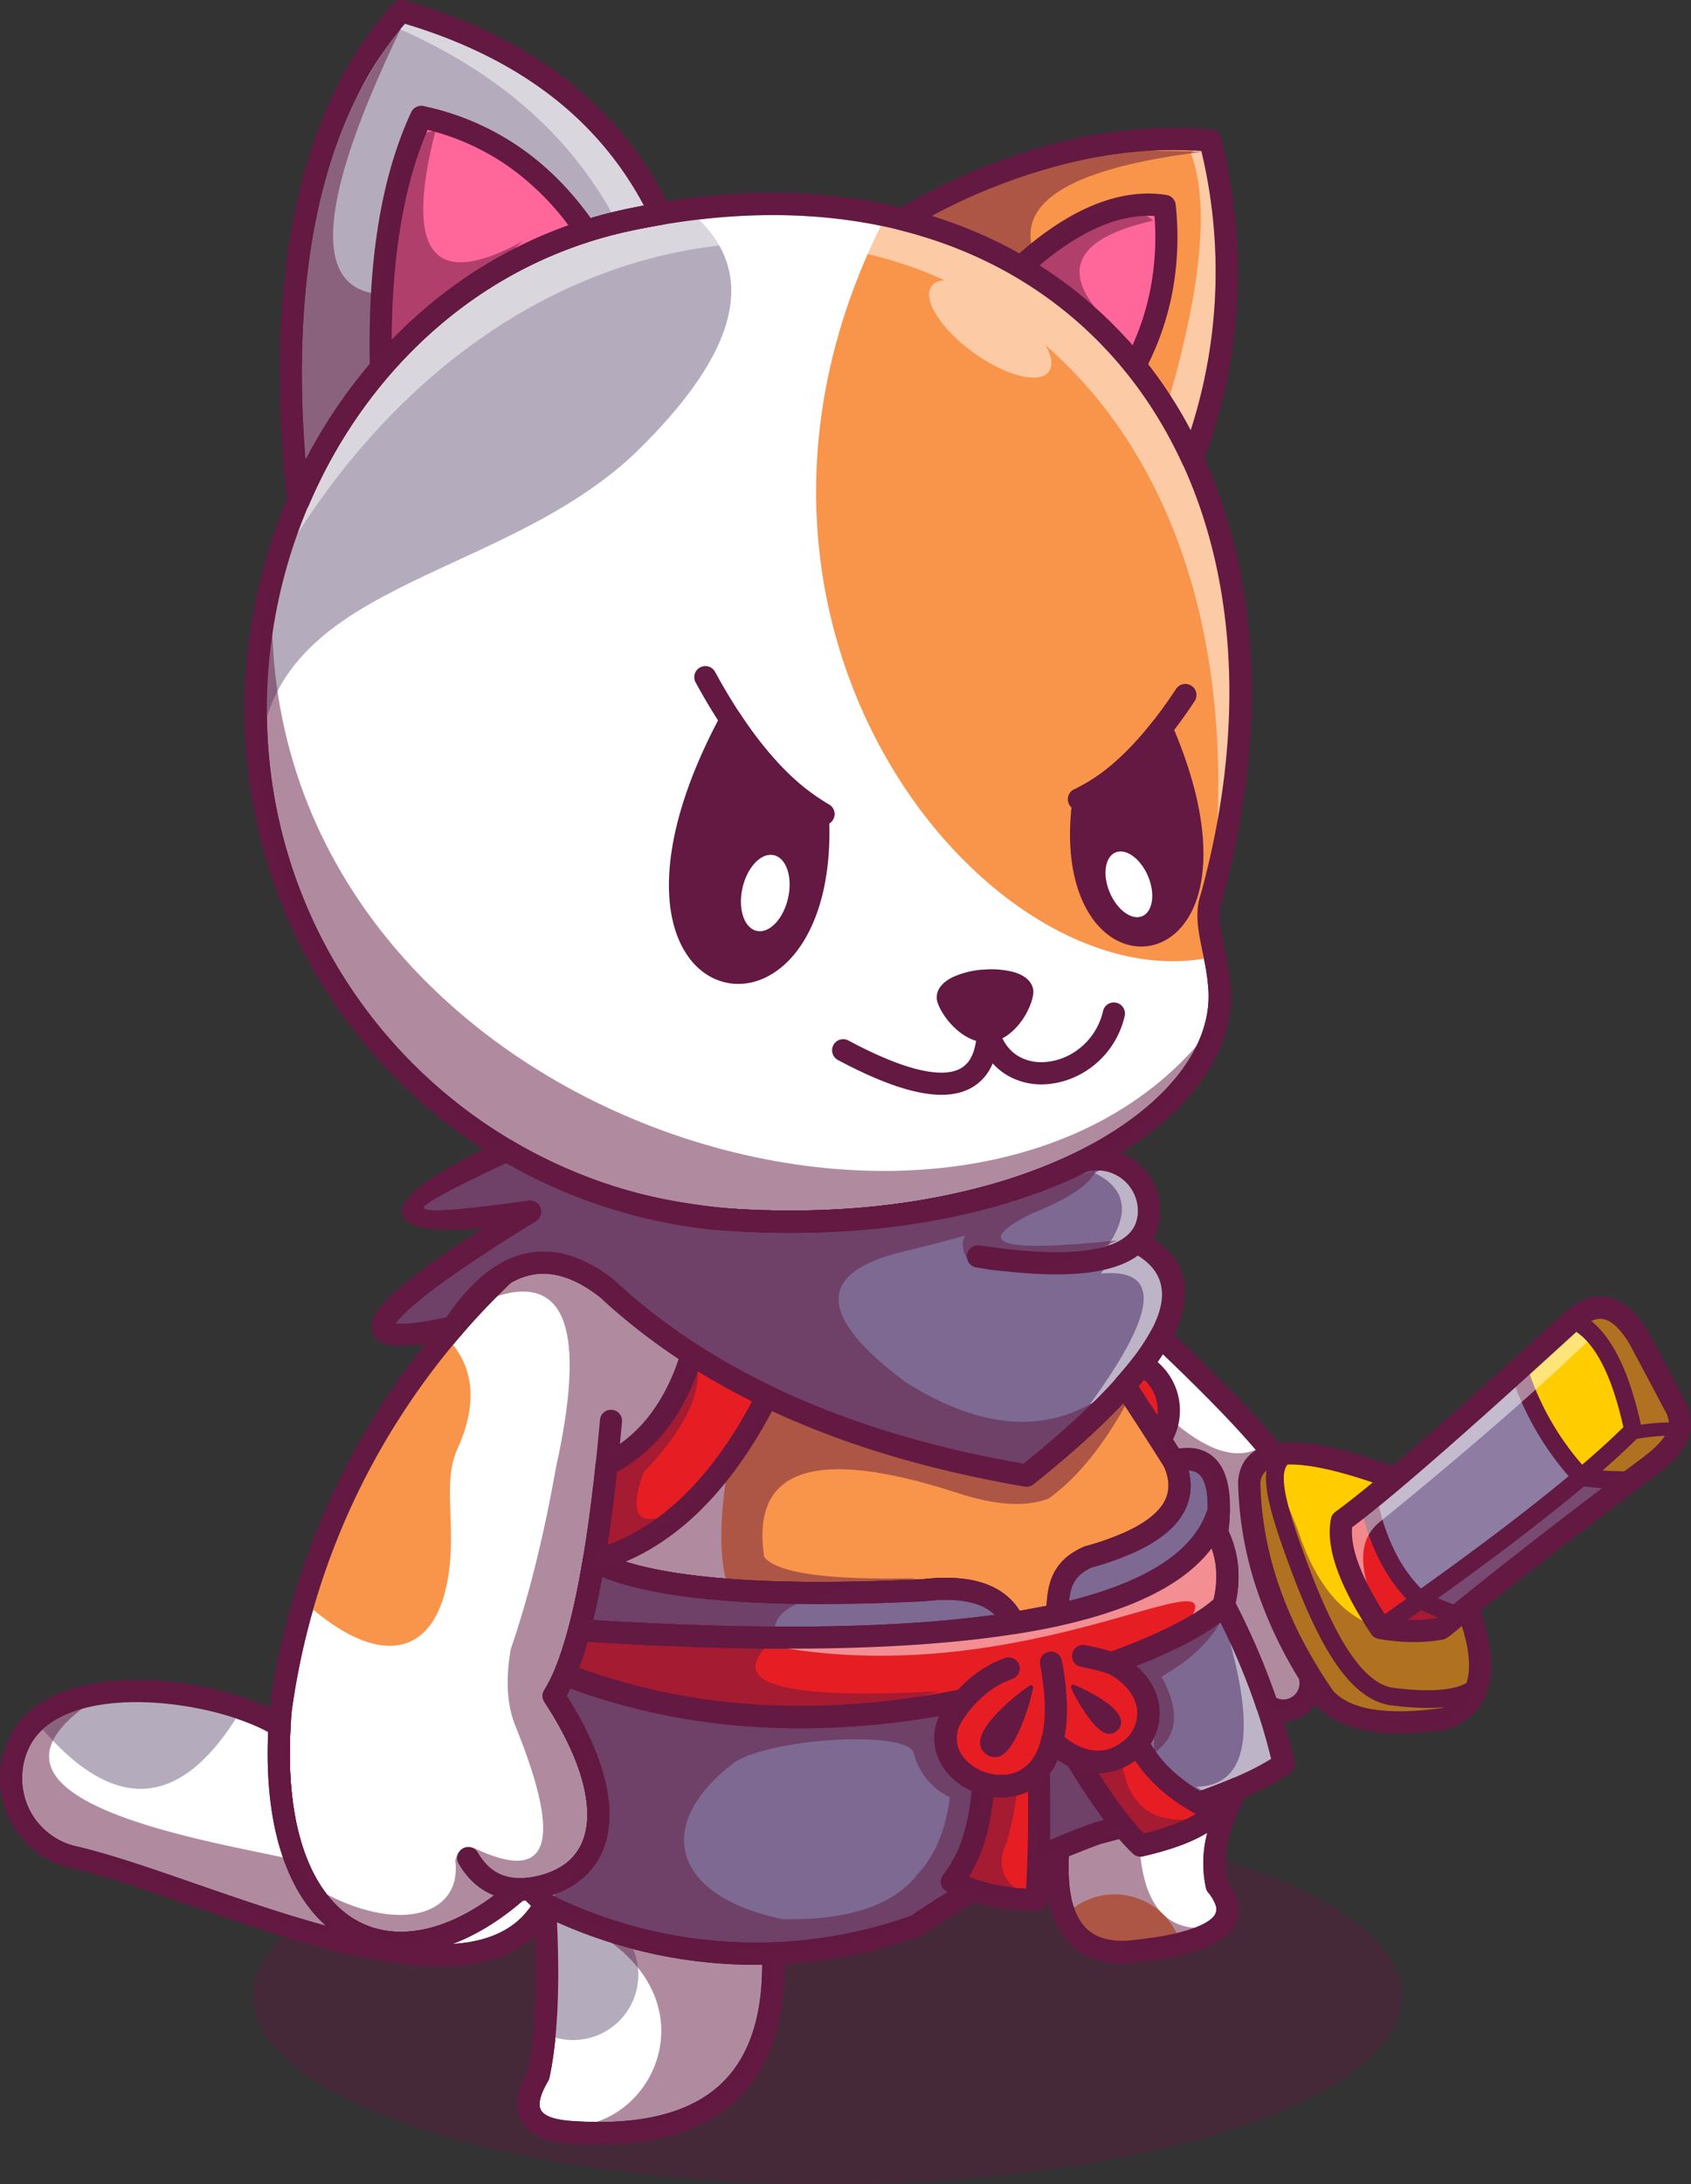 <svg xmlns="http://www.w3.org/2000/svg" viewBox="0 0 1229.5 1587.59"><rect x="0" y="0" width="1229.5" height="1587.59" fill="#333333" stroke="none"/><defs><style>.cls-1,.cls-10,.cls-13,.cls-3{fill:#631941;}.cls-1,.cls-10,.cls-11,.cls-12,.cls-13,.cls-14,.cls-2,.cls-4,.cls-5,.cls-6,.cls-7,.cls-8,.cls-9{fill-rule:evenodd;}.cls-1{opacity:0.4;}.cls-14,.cls-2,.cls-6{fill:#fff;}.cls-4{fill:#b4acbd;}.cls-5{fill:#f9944b;}.cls-13,.cls-6{opacity:0.5;}.cls-7{fill:#f69;}.cls-8{fill:#7d6991;}.cls-9{fill:#e61e24;}.cls-11{fill:#fc0;}.cls-12{fill:#8e7ca3;}.cls-14{opacity:0.48;}</style></defs><g id="Layer_2" data-name="Layer 2"><g id="Layer_1-2" data-name="Layer 1"><path class="cls-1" d="M601.56,1314.15c230.61,0,417.57,61.21,417.57,136.72s-187,136.72-417.57,136.72S184,1526.37,184,1450.87s187-136.72,417.57-136.72"/><path class="cls-2" d="M880.78,652.24C968,334.91,777.14,91,456,160.06c-174,37.41-284,211.68-268.57,389a370.72,370.72,0,0,0,331.91,336.6c221.93,18.41,373-75.21,367.33-166.47-1.75-28-12.36-48.34-5.87-67"/><path class="cls-3" d="M900.26,408.83c15.62,72.65,12.8,156.12-11.63,245.22a6.68,6.68,0,0,1-.25.84c-3.27,9.37-1,20.53,1.7,33.53,1.87,9.1,3.91,19,4.62,30.31a90.35,90.35,0,0,1-.13,12.86c-3.27,39.5-32.73,78.2-82.41,108.08-48.36,29.06-116.26,50-197.88,55.17l-.21,0a660.16,660.16,0,0,1-95.41-1.14v0h-.13A378.84,378.84,0,0,1,179.36,549.77c-8-92.13,17.13-183.48,67.22-256C295,223.59,366.75,171,454.31,152.17c79.07-17,150.52-15.29,212.15,1.64,61.47,16.89,113.11,48.9,152.81,92.59s67.35,98.93,81,162.43m-27.16,241c23.72-86.5,26.49-167.39,11.39-237.65-13-60.65-39.43-113.38-77.16-154.92s-86.72-71.88-145.1-87.92C603.05,153.07,534.17,151.5,457.66,168,374.33,185.85,306,236,259.83,302.89c-48,69.5-72.09,157.1-64.38,245.49A362.63,362.63,0,0,0,520,877.64h0a642.52,642.52,0,0,0,93.07,1.14h.19c78.93-5,144.32-25.06,190.65-52.92,45.08-27.11,71.75-61.33,74.58-95.57a73.74,73.74,0,0,0,.13-10.6c-.64-10.19-2.55-19.5-4.3-28C871.17,676.39,868.49,663.3,873.1,649.82Z"/><path class="cls-4" d="M500.06,152.41q-21.6,2.84-44.08,7.65c-174,37.41-284,211.68-268.57,389,.22,2.58.48,5.16.76,7.73,5.22-134.89,172-132.21,272.91-226.72q117.88-114,39-177.67"/><path class="cls-5" d="M880.78,652.24c68.37-248.82-34.22-452.47-236.53-495.53-154.51,298.93,77.13,576.16,239,538.58-3.28-16.47-7-30.18-2.48-43"/><path class="cls-4" d="M216.92,364.27h0C259.86,263.62,344.87,183.94,456,160.06c8.19-1.77,16.27-3.27,24.28-4.63v0Q428,47.15,291.78,8.07C226.41,80,198.67,201.94,216.92,364.27"/><path class="cls-3" d="M222.13,334.39c21.81-41.95,51.13-79.5,86.71-109.89a329.78,329.78,0,0,1,145.47-72.33c4-.85,8.11-1.69,12.39-2.5l1.47-.27a245.45,245.45,0,0,0-66.1-78.62Q357.91,36.27,294.41,17.25c-30.3,34.88-51.92,81.42-63.92,138.51-10.79,51.32-13.79,111.13-8.36,178.63m-5.2,38h0v0a8.06,8.06,0,0,1-8-7.18c-9.12-81.17-6.85-152.46,5.8-212.67,13-61.89,37-112.16,70.83-149.53A8.08,8.08,0,0,1,294,.31q69.57,20,118,57.79a261.85,261.85,0,0,1,75.31,93.32,8,8,0,0,1,1,2.77v.05h0a8,8,0,0,1-6.64,9.14c-4,.68-8,1.39-11.91,2.13s-7.79,1.52-12,2.43a313.73,313.73,0,0,0-138.35,68.8c-40.92,34.95-73.2,79.86-94.73,130.16A8.11,8.11,0,0,1,216.93,372.35Z"/><path class="cls-6" d="M479.36,153.59Q428,49.16,297.63,9.8a127.91,127.91,0,0,0-7.78,11Q398.65,68.6,447.09,158.92q18-2.31,32.27-5.33"/><path class="cls-7" d="M277,267.58C316.29,222,367,186.83,426.18,168h0Q380.49,101,306.25,85q-32,68.65-29.28,182.59Z"/><path class="cls-3" d="M349.9,213.58a331.59,331.59,0,0,0-66.43,58.8,8.05,8.05,0,0,1-6.49,3.28h0v0a8.06,8.06,0,0,1-8.05-7.86q-1.38-57.7,6.05-104.07T298.7,82.16A8.08,8.08,0,0,1,308,77.1a193.42,193.42,0,0,1,70,30q31.23,21.6,54.91,56.29h0a8.07,8.07,0,0,1-4.21,12.21,312,312,0,0,0-78.71,37.93M284.8,247.1A344.86,344.86,0,0,1,341,200.2a328.74,328.74,0,0,1,72.35-36.37,193.73,193.73,0,0,0-44.52-43.45,176.29,176.29,0,0,0-57.91-26q-13.5,31.28-20,71.87Q285,202.9,284.8,247.1Z"/><path class="cls-5" d="M656.34,159.47v0c97.45,24.34,170.46,86.9,210.56,174H867a383.62,383.62,0,0,0,12.91-231.32C806,95.05,726,118.4,656.34,159.47"/><path class="cls-3" d="M677.23,157c41.62,12.88,78.51,32.89,110,58.89a318.12,318.12,0,0,1,78.48,97,375.51,375.51,0,0,0,7.79-203.12c-33.21-2.48-67.62,1.24-101.67,10A425.3,425.3,0,0,0,677.23,157M654.4,167.3a8.07,8.07,0,0,1-3-1.45,8,8,0,0,1-2-2.28,8.08,8.08,0,0,1,2.84-11c36.43-21.47,75.72-38.21,115.59-48.42,37.75-9.67,76-13.48,112.82-9.93h0a8.05,8.05,0,0,1,7,6,391.56,391.56,0,0,1-13,235.74,8,8,0,0,1-5.48,5.32l0,0h0a8.06,8.06,0,0,1-9.52-4.38c-19.75-42.88-47.67-79.66-82.69-108.6-34.31-28.36-75.48-49.22-122.51-61Z"/><path class="cls-6" d="M870,325.08a383.47,383.47,0,0,0,9.84-222.9q-2.85-.27-5.72-.48c-2.69,3-5.43,6.26-8.25,9.73q20.65,54.9-18.14,186.35Q859.2,316,870,325.08"/><path class="cls-7" d="M742.15,194.19a302.27,302.27,0,0,1,83,71.63l0,0q28.14-53.37,21.62-116.11c-29.28-4.54-64.18,7.5-104.71,44.49Z"/><path class="cls-3" d="M781.65,232.27a294.56,294.56,0,0,0-43-30.78,8.06,8.06,0,0,1-4.62-7.3h0a8,8,0,0,1,2.64-6c20.19-18.42,39.15-30.93,56.86-38.45,19.5-8.29,37.53-10.57,54.06-8.1a8.06,8.06,0,0,1,7.23,7.2,217.62,217.62,0,0,1-2.24,62.66,203.31,203.31,0,0,1-20.07,57.66,8.05,8.05,0,0,1-5.11,4.37l-.06,0v0a8.06,8.06,0,0,1-8.48-2.7,295.56,295.56,0,0,0-37.26-38.59m-26-39.25a310,310,0,0,1,67.75,58.15,185.8,185.8,0,0,0,13.37-42.54A199.59,199.59,0,0,0,839.42,157c-12.07-.75-25.24,1.57-39.52,7.64C786.16,170.43,771.42,179.72,755.68,193Z"/><path class="cls-2" d="M438.86,868.36A537.3,537.3,0,0,0,204,1243.55c-14,164.34,81.59,210.48,172.8,130.28,64.22-4.19,79.14-59.38,25.77-141.13q17.16-27.14,29.1-98,60.46,30,240.14,21.12c24.11-2.64,53.43-.68,64.82,23.1h0l.42.92,31.66-6q134.24-79.11,84.52-112Q771.64,932.4,716.39,870.44c-83.92,22.54-193.87,25.95-277.53-2.08"/><path class="cls-3" d="M435.47,1127.61a8.07,8.07,0,0,1,4.17,8.45M274.17,1026.39A545.28,545.28,0,0,1,434.41,861.65h0a8.06,8.06,0,0,1,7-.92C480.68,873.88,526,880,571.52,880.31c49.67.37,99.71-6.09,142.79-17.66h0a8.07,8.07,0,0,1,8.11,2.42q27.86,31.24,62.4,79.56,33.93,47.45,74.36,111.53a39.75,39.75,0,0,1,11.52,12h0l0,0a29.07,29.07,0,0,1,3.77,19.1c-.86,6.28-3.56,12.88-8.11,19.75q-20.19,30.5-93.15,73.54a8,8,0,0,1-3,1.22l-31.34,5.91a8.07,8.07,0,0,1-9.15-4.55l-.42-.91h0c-4.52-9.32-12.77-14.43-22.36-17-10.65-2.84-23-2.65-34.27-1.42h0l-.48,0q-90.53,4.44-151-.87-52.63-4.62-83.41-16.78a489.19,489.19,0,0,1-11.67,50.65q-6.49,21.84-14.13,35.61c19.47,30.83,29.46,58.16,30.93,80.64.81,12.47-1,23.55-5.15,33a54.12,54.12,0,0,1-20.29,23.69c-9.89,6.44-22.44,10.48-37.43,11.81-23.3,20-47,32.2-69.39,36.69-21.36,4.29-41.44,1.6-58.8-8s-31.58-25.65-41.61-48.34c-12.81-28.94-18.63-68.76-14.33-119.16h0l.05-.41A545.2,545.2,0,0,1,273.84,1027ZM440.09,877.25a528.9,528.9,0,0,0-152.22,157.66l-.37.54a529.23,529.23,0,0,0-75.43,208.76h0c-4,47.57,1.25,84.74,13,111.33,8.54,19.32,20.48,32.92,34.61,40.7s30.35,9.86,47.88,6.34c20.24-4.07,42.11-15.63,63.92-34.8a8,8,0,0,1,5.13-2c13.25-.9,24-4.14,32.15-9.42a38.14,38.14,0,0,0,14.29-16.68c3.16-7.13,4.47-15.68,3.83-25.51-1.36-20.82-11.36-46.94-31-77.09a8,8,0,0,1-.06-8.66h0q8-12.62,14.93-36,7.13-24,13-58.95a8.08,8.08,0,0,1,11.72-5.8q28.84,14.21,87.19,19.34,59.52,5.22,148.47.87c12.81-1.39,27.11-1.54,39.94,1.88,12.32,3.28,23.22,9.73,30.32,21.17l24.5-4.62q68.94-40.77,87-68.07,4.8-7.26,5.58-13a13.32,13.32,0,0,0-1.67-8.79h0a25.06,25.06,0,0,0-8-7.78,8.15,8.15,0,0,1-2.56-2.74Q805.73,1001.58,771.7,954q-31.91-44.62-58.06-74.48c-43.21,11.11-92.84,17.26-142.18,16.9C525.68,896.06,480.11,890.09,440.09,877.25Z"/><path class="cls-5" d="M324,971.45A537.6,537.6,0,0,0,221,1164.11c55.2,50.43,99.9,42.25,106.18-28.86,2.92-33.08-4.73-60,5.48-82.2q22.59-50.32-8.71-81.6"/><path class="cls-5" d="M529.94,1155.64q57.93,4.35,141.9.21c24.11-2.64,53.43-.68,64.82,23.1h0l.42.92,31.65-6q134.25-79.11,84.53-112-53.38-84.69-95.5-140.49A177,177,0,0,0,530,1061.23q-11,64.1,0,94.41"/><path class="cls-3" d="M435.47,1127.61a8.07,8.07,0,0,1,4.17,8.45M274.17,1026.39A545.28,545.28,0,0,1,434.41,861.65h0a8.06,8.06,0,0,1,7-.92C480.68,873.88,526,880,571.52,880.31c49.67.37,99.71-6.09,142.79-17.66h0a8.07,8.07,0,0,1,8.11,2.42q27.86,31.24,62.4,79.56,33.93,47.45,74.36,111.53a39.75,39.75,0,0,1,11.52,12h0l0,0a29.07,29.07,0,0,1,3.77,19.1c-.86,6.28-3.56,12.88-8.11,19.75q-20.19,30.5-93.15,73.54a8,8,0,0,1-3,1.22l-31.34,5.91a8.07,8.07,0,0,1-9.15-4.55l-.42-.91h0c-4.52-9.32-12.77-14.43-22.36-17-10.65-2.84-23-2.65-34.27-1.42h0l-.48,0q-90.53,4.44-151-.87-52.63-4.62-83.41-16.78a489.19,489.19,0,0,1-11.67,50.65q-6.49,21.84-14.13,35.61c19.47,30.83,29.46,58.16,30.93,80.64.81,12.47-1,23.55-5.15,33a54.12,54.12,0,0,1-20.29,23.69c-9.89,6.44-22.44,10.48-37.43,11.81-23.3,20-47,32.2-69.39,36.69-21.36,4.29-41.44,1.6-58.8-8s-31.58-25.65-41.61-48.34c-12.81-28.94-18.63-68.76-14.33-119.16h0l.05-.41A545.2,545.2,0,0,1,273.84,1027ZM440.09,877.25a528.9,528.9,0,0,0-152.22,157.66l-.37.54a529.23,529.23,0,0,0-75.43,208.76h0c-4,47.57,1.25,84.74,13,111.33,8.54,19.32,20.48,32.92,34.61,40.7s30.35,9.86,47.88,6.34c20.24-4.07,42.11-15.63,63.92-34.8a8,8,0,0,1,5.13-2c13.25-.9,24-4.14,32.15-9.42a38.14,38.14,0,0,0,14.29-16.68c3.16-7.13,4.47-15.68,3.83-25.51-1.36-20.82-11.36-46.94-31-77.09a8,8,0,0,1-.06-8.66h0q8-12.62,14.93-36,7.13-24,13-58.95a8.08,8.08,0,0,1,11.72-5.8q28.84,14.21,87.19,19.34,59.52,5.22,148.47.87c12.81-1.39,27.11-1.54,39.94,1.88,12.32,3.28,23.22,9.73,30.32,21.17l24.5-4.62q68.94-40.77,87-68.07,4.8-7.26,5.58-13a13.32,13.32,0,0,0-1.67-8.79h0a25.06,25.06,0,0,0-8-7.78,8.15,8.15,0,0,1-2.56-2.74Q805.73,1001.58,771.7,954q-31.91-44.62-58.06-74.48c-43.21,11.11-92.84,17.26-142.18,16.9C525.68,896.06,480.11,890.09,440.09,877.25Z"/><path class="cls-8" d="M368.53,836.27h0a369.49,369.49,0,0,0,150.77,49.4c104.26,8.65,192.88-7.43,257-36.37h0c3.77-1.7,7.46-3.47,11.06-5.26a37.63,37.63,0,0,1,40,59.34q78.38,41.57-81,169.19-194.07-33-304.91-135.71-62-48.87-111.91,27.92-125.27,27.87,55.81-84-161.48,22.74-16.88-44.49"/><path class="cls-3" d="M286.42,964.24c0,.64,0,.36,0-.19Zm545-114.93a8.07,8.07,0,0,1-.75,10.93M438.71,876.81a378.06,378.06,0,0,1-70.59-31.45q-61.65,28.8-60.13,32.81,1.92,5.08,76.32-5.39h0a8.05,8.05,0,0,1,5.34,14.82q-78.6,48.54-98.3,69.95a56.14,56.14,0,0,0-3.79,4.48q10.1,1.37,37.13-4.43,25.92-38.55,55.93-46,31.78-7.94,65.88,18.93h0l.51.44q54.44,50.46,129.44,83.84,73.86,32.87,167.77,49.23,75.78-61.15,94.87-101,16.9-35.34-15.43-52.49h0a7.7,7.7,0,0,1-1.2-.78,8,8,0,0,1-1.39-11.29,29.61,29.61,0,0,0,6.24-19.55v0a29.62,29.62,0,0,0-7.68-18.55l-.39-.38a29.44,29.44,0,0,0-29.05-8.26c-2.09,1-3.8,1.87-4.81,2.35h0c-2,.93-3.88,1.83-5.72,2.66h0c-34,15.36-74.74,27.17-120.91,33.69-42.43,6-89.45,7.58-140,3.39v0h-.13A379,379,0,0,1,438.71,876.81ZM368.53,828.2h0a8,8,0,0,1,4.51,1.38A361.79,361.79,0,0,0,520,877.65v0c49.42,4.09,95.25,2.58,136.5-3.26C701.05,868.06,740.3,856.71,773,842l.08,0,.11,0c1.84-.83,3.61-1.65,5.27-2.45h0c2.56-1.21,4.21-2,5.37-2.59a7.91,7.91,0,0,1,1.37-.53h0A45.83,45.83,0,0,1,831,848.85l.4.46a45.53,45.53,0,0,1,12,28.75v.23a45.65,45.65,0,0,1-4.8,22.37q36.54,24.26,15,69.26-21,44-102.12,108.92a8,8,0,0,1-6.37,1.67h0q-98-16.68-175.23-51T436.35,943q-27.8-21.82-51.88-15.83-24.89,6.21-48.12,41.94a8,8,0,0,1-5.13,3.5q-34.26,7.62-47.65,5.06h0q-13.43-2.55-13.2-13.79.15-7.47,9.15-17.27,16.89-18.36,71.81-53.87-53.34,4.35-58.39-8.93Q286,865.74,365.15,829a8.09,8.09,0,0,1,3.38-.74Z"/><path class="cls-6" d="M831.91,906q12.93-45.4-20.08-60.65a167.73,167.73,0,0,0-15.9,7.32q33.51,16.49,10.23,51.81,5.58,5.46-5.66,21.27,65.87-6-8.15,95.1c8.77-4.79,19.83-11.21,27.2-15.83q60.57-67.35,12.36-99"/><path class="cls-3" d="M827,884.84a8.05,8.05,0,1,1,15.89,2.65q-4.7,27.74-41,35.71-32.39,7.11-91.94-1.88a8.07,8.07,0,1,1,2.4-16q56.63,8.55,86.14,2.08,25.6-5.62,28.48-22.59"/><path class="cls-3" d="M436.25,1032.05a8,8,0,0,1,16,1.45q-7.09,78.7-17.59,129Q424,1214,409.42,1237a8,8,0,1,1-13.62-8.58q13-20.55,23.11-69.13,10.33-49.61,17.34-127.22"/><path class="cls-9" d="M431.7,1134.73q75.6-20.36,126.14-119.7a506.91,506.91,0,0,1-54.8-30.6q-17.84,58.3-61.94,80.32-4.2,39.13-9.4,70"/><path class="cls-3" d="M506.58,1100.47q-33,31.33-72.8,42h0a7.91,7.91,0,0,1-3.4.16,8.05,8.05,0,0,1-6.62-9.27q2.6-15.42,4.91-32.67,2.29-17.06,4.38-36.42a8.07,8.07,0,0,1,4.47-6.79,99.77,99.77,0,0,0,34.76-28.79q14.48-18.76,22.92-46.17a7.86,7.86,0,0,1,1.06-2.49,8.07,8.07,0,0,1,11.14-2.44q12.86,8.28,26.17,15.72T561,1007.61l.52.24A8.07,8.07,0,0,1,565,1018.7q-25.89,50.86-58.46,81.77m-64.85,22.6q28.86-10.66,53.75-34.28,28.18-26.74,51.39-70.16-10.73-5.39-21.14-11.2c-6.27-3.49-12.38-7.08-18.31-10.72q-8.76,24.16-22.4,41.87a116.12,116.12,0,0,1-36.37,31.33q-1.9,17.19-4,33Q443.22,1113.38,441.73,1123.07Z"/><path class="cls-8" d="M790.79,1131.87q83.94-23.25,62.48-70,39.59-9.87,31.62,52.34,12.09,23.94,5,52,29.93,57.43,43.44,115.81-34,24.3-135.7,50.67-74.54,27.48-131.19,67a345,345,0,0,1-289.59-25.85c64.22-4.19,79.14-59.38,25.77-141.13q17.16-27.14,29.1-98,60.46,30,240.14,21.12,51.85-5.89,65.25,24c5.83-1.09,28.89-5.36,31.66-6,.37-19.06,2.32-33.22,22-42"/><path class="cls-3" d="M435.47,1127.61a8.07,8.07,0,0,1,4.17,8.45m385.46-7.85a213.6,213.6,0,0,1-31.57,11.24c-7.4,3.43-11.43,7.68-13.6,12.75-2.42,5.66-2.95,12.88-3.13,21.24a8.09,8.09,0,0,1-6.35,8.36c-2,.43-20.78,3.93-29.25,5.51l-2.53.47a8,8,0,0,1-8.93-4.61q-5.31-11.85-18.44-16.69-14.53-5.36-38.57-2.61v0l-.51.05q-90.53,4.44-151-.87-52.65-4.62-83.41-16.78a489.19,489.19,0,0,1-11.67,50.65q-6.49,21.84-14.13,35.61c19.47,30.83,29.46,58.16,30.93,80.64.81,12.47-1,23.55-5.15,33a54.12,54.12,0,0,1-20.29,23.69A69.1,69.1,0,0,1,401,1377.6a336.94,336.94,0,0,0,261.63,14.91A528.16,528.16,0,0,1,723.88,1356a649.94,649.94,0,0,1,71-30.86v0a6,6,0,0,1,.75-.24q50.48-13.1,84-25.61,28.63-10.68,44.6-20.82a457.68,457.68,0,0,0-16-51.77A513,513,0,0,0,882.7,1170v0a8,8,0,0,1-.67-5.67,71,71,0,0,0,2.12-24.34,61.49,61.49,0,0,0-6.46-22.1h0a8.09,8.09,0,0,1-.79-4.63q3.63-28.31-2.85-39c-2-3.38-5.32-5.21-9.83-5.5q4.72,18.6-5.63,34Q848.74,1117.36,825.1,1128.21Zm-36.45-4.12a198.92,198.92,0,0,0,29.77-10.51q19.46-8.94,26.81-19.85,6.54-9.72,3.2-21.82a44.45,44.45,0,0,0-2.48-6.68,8,8,0,0,1,4-10.66,7.5,7.5,0,0,1,1.42-.5h0q25.54-6.36,36.53,11.81,9,14.89,5.29,47a77.36,77.36,0,0,1,7,25.6,85.79,85.79,0,0,1-1.79,26.76,526.18,526.18,0,0,1,24.83,55.93,468.8,468.8,0,0,1,17.93,59.15,8,8,0,0,1-3.45,8.54q-17.79,12.64-52.51,25.61-34.14,12.74-85,26a637.57,637.57,0,0,0-69,30A514.82,514.82,0,0,0,671,1406.31a7.9,7.9,0,0,1-2.52,1.17,353.1,353.1,0,0,1-295.71-26.67,8.06,8.06,0,0,1,3.54-15h0c13.39-.87,24.28-4.12,32.45-9.44a38.14,38.14,0,0,0,14.29-16.68c3.16-7.13,4.47-15.68,3.83-25.51-1.36-20.82-11.36-46.94-31-77.09a8,8,0,0,1-.06-8.66h0q8-12.62,14.93-36,7.13-24,13-58.95a8.08,8.08,0,0,1,11.72-5.8q28.83,14.21,87.19,19.34,59.51,5.22,148.41.88,27.72-3.13,45.79,3.51,16.21,6,24.57,19.55c5.76-1.07,13.86-2.59,19.49-3.66.41-7.8,1.41-14.86,4.18-21.34,3.78-8.85,10.44-16,22.41-21.38A8.24,8.24,0,0,1,788.65,1124.09Z"/><path class="cls-6" d="M924.23,1248.75q5.22,16.62,9.07,33.31-16.81,12-50.27,24.58-6.33-3.6-13.23-7.85,57.56-1.17,19.16-123.11a519.47,519.47,0,0,1,35.27,73.07"/><path class="cls-3" d="M435.47,1127.61a8.07,8.07,0,0,1,4.17,8.45m385.46-7.85a213.6,213.6,0,0,1-31.57,11.24c-7.4,3.43-11.43,7.68-13.6,12.75-2.42,5.66-2.95,12.88-3.13,21.24a8.09,8.09,0,0,1-6.35,8.36c-2,.43-20.78,3.93-29.25,5.51l-2.53.47a8,8,0,0,1-8.93-4.61q-5.31-11.85-18.44-16.69-14.53-5.36-38.57-2.61v0l-.51.05q-90.53,4.44-151-.87-52.65-4.62-83.41-16.78a489.19,489.19,0,0,1-11.67,50.65q-6.49,21.84-14.13,35.61c19.47,30.83,29.46,58.16,30.93,80.64.81,12.47-1,23.55-5.15,33a54.12,54.12,0,0,1-20.29,23.69A69.1,69.1,0,0,1,401,1377.6a336.94,336.94,0,0,0,261.63,14.91A528.16,528.16,0,0,1,723.88,1356a649.94,649.94,0,0,1,71-30.86v0a6,6,0,0,1,.75-.24q50.48-13.1,84-25.61,28.63-10.68,44.6-20.82a457.68,457.68,0,0,0-16-51.77A513,513,0,0,0,882.7,1170v0a8,8,0,0,1-.67-5.67,71,71,0,0,0,2.12-24.34,61.49,61.49,0,0,0-6.46-22.1h0a8.09,8.09,0,0,1-.79-4.63q3.63-28.31-2.85-39c-2-3.38-5.32-5.21-9.83-5.5q4.72,18.6-5.63,34Q848.74,1117.36,825.1,1128.21Zm-36.45-4.12a198.92,198.92,0,0,0,29.77-10.51q19.46-8.94,26.81-19.85,6.54-9.72,3.2-21.82a44.45,44.45,0,0,0-2.48-6.68,8,8,0,0,1,4-10.66,7.5,7.5,0,0,1,1.42-.5h0q25.54-6.36,36.53,11.81,9,14.89,5.29,47a77.36,77.36,0,0,1,7,25.6,85.79,85.79,0,0,1-1.79,26.76,526.18,526.18,0,0,1,24.83,55.93,468.8,468.8,0,0,1,17.93,59.15,8,8,0,0,1-3.45,8.54q-17.79,12.64-52.51,25.61-34.14,12.74-85,26a637.57,637.57,0,0,0-69,30A514.82,514.82,0,0,0,671,1406.31a7.9,7.9,0,0,1-2.52,1.17,353.1,353.1,0,0,1-295.71-26.67,8.06,8.06,0,0,1,3.54-15h0c13.39-.87,24.28-4.12,32.45-9.44a38.14,38.14,0,0,0,14.29-16.68c3.16-7.13,4.47-15.68,3.83-25.51-1.36-20.82-11.36-46.94-31-77.09a8,8,0,0,1-.06-8.66h0q8-12.62,14.93-36,7.13-24,13-58.95a8.08,8.08,0,0,1,11.72-5.8q28.83,14.21,87.19,19.34,59.51,5.22,148.41.88,27.72-3.13,45.79,3.51,16.21,6,24.57,19.55c5.76-1.07,13.86-2.59,19.49-3.66.41-7.8,1.41-14.86,4.18-21.34,3.78-8.85,10.44-16,22.41-21.38A8.24,8.24,0,0,1,788.65,1124.09Z"/><path class="cls-9" d="M886.2,1097.59a157.75,157.75,0,0,1-1.31,16.63q12.09,23.94,5,52l.18.34q-21.54,20.64-81.13,42.2c60.7,33.37,2.82,102.86-43.88,56.55-14.55,66.32-112.07,20.75-64.69-29.41q-158.08,31.78-289.83-18.74,3.09-7.28,6-16.2l0-.11.09-.29.08-.22q2.52-7.74,4.44-15.29h0V1185q201.27,13,315.93-5.13v0l.8-.15q16-2.55,30.31-5.72l.55-.11h0q101.93-22.64,117.45-76.31"/><path class="cls-3" d="M884.16,1140a59.77,59.77,0,0,0-3.21-14.49q-10.4,13.69-27.49,24.8Q823,1170,771,1181.63l-.51.14h0l-.58.15c-4.56,1-9.54,2-15,3q-7.38,1.4-15.78,2.73a9.48,9.48,0,0,1-1.11.22c-.24,0-.47,0-.72,0q-57.58,9-136.45,10.29-76.87,1.26-173.67-4.79l-.43,1.47c-.83,2.89-1.65,5.52-2.44,7.94l-.07.23h0l-.12.4c-1,3.12-2,6.06-3,8.8l-.09.23a461.56,461.56,0,0,0,128.31,26.59q71.25,4.61,148.94-11a8.06,8.06,0,0,1,7.93,13.31c-10.88,11.52-12.5,22.25-9,30.54,2.62,6.12,8,11.19,14.48,14.47a35.34,35.34,0,0,0,21.63,3.49c10.52-1.85,20.16-9.77,23.79-26.31h0a8,8,0,0,1,13.54-4c13.16,13,27,15.22,37.67,11.29a29.27,29.27,0,0,0,13.06-9.62,26.38,26.38,0,0,0,5.51-14.54c.55-10.32-5.56-21.91-21.93-30.9h0a8,8,0,0,1,1.13-14.63q29.16-10.54,49.1-20.92,17.41-9.06,27.16-17.65a69.79,69.79,0,0,0,1.73-22.7M894.24,1098c-.06,2.84-.21,5.54-.4,8.13-.15,1.92-.38,4.15-.68,6.66a77.19,77.19,0,0,1,7,25.61,86.34,86.34,0,0,1-2.08,28,8.07,8.07,0,0,1-2.76,6.2q-11.64,11-32.63,22a378.23,378.23,0,0,1-36.59,16.3c12.71,11.1,17.57,24.3,16.92,36.65a42.61,42.61,0,0,1-8.8,23.5,45.46,45.46,0,0,1-20.3,15c-13.21,4.88-29.32,3.88-44.89-6.9-7,16.08-19.46,24.32-32.93,26.68a51.62,51.62,0,0,1-31.67-5c-9.74-4.91-17.87-12.79-22-22.54-3.93-9.2-4.41-19.84.45-30.93q-69.86,12-134.54,7.81a476.47,476.47,0,0,1-140.69-30.44,8.09,8.09,0,0,1-4.67-10.42,8.41,8.41,0,0,1,.37-.81c.8-1.94,1.68-4.21,2.64-6.79s1.91-5.4,2.83-8.22l.11-.29,0-.08v0h0l.07-.22c.88-2.72,1.68-5.23,2.31-7.44s1.3-4.59,2-7.23h0l0-.08a8.08,8.08,0,0,1,8.86-6.15q100.19,6.45,178.47,5.17t135.22-10.24l.48-.07.13,0,.15,0h0q7.62-1.21,15.38-2.67c4.64-.88,9.47-1.87,14.41-2.95a8.27,8.27,0,0,1,1.31-.29q49-11,77-29.11,26.85-17.44,33.78-41.42a8.05,8.05,0,0,1,15.77,2.68Z"/><path class="cls-6" d="M886.2,1097.59a157.54,157.54,0,0,1-1.31,16.63q12.09,23.92,5,52l.19.34a110.18,110.18,0,0,1-18.87,14,67.32,67.32,0,0,1-6.33-2.74c31.44-49.49-120,52-301.37,18.95l11.65-6.43q95.51-.06,162-10.55v0l.8-.15q16-2.57,30.32-5.71l.54-.12h0q101.94-22.62,117.46-76.31"/><path class="cls-3" d="M756.24,1210.1a8.06,8.06,0,1,1,15.84-3q4.8,25.23,3.35,44.54-1.51,20.13-9.89,34.16a8.05,8.05,0,1,1-13.82-8.26q6.38-10.69,7.62-27.1,1.3-17.21-3.1-40.31"/><path class="cls-3" d="M697.12,1255.09a8.06,8.06,0,1,1-14.07-7.88,98.85,98.85,0,0,1,20.62-25.89,81.61,81.61,0,0,1,27.11-16.14,8,8,0,1,1,5.24,15.2,65.41,65.41,0,0,0-21.68,13,82.46,82.46,0,0,0-17.22,21.72"/><path class="cls-10" d="M715.14,1270.69a9.56,9.56,0,0,0,10.17,4.74c11.21-2.17,22.66-39,24.19-48.92-8.58,5.83-41.46,31.41-34.36,44.18"/><path class="cls-3" d="M718.78,1276.17a11.17,11.17,0,0,1-5-4.7c-3-5.48.06-12.67,5.62-19.82,8.78-11.28,23.82-22.79,29.25-26.46h0a1.55,1.55,0,0,1,1.15-.26,1.6,1.6,0,0,1,1.34,1.83c-.94,6.12-5.6,22.33-11.64,34.55-4.07,8.21-8.86,14.74-13.83,15.7a11.15,11.15,0,0,1-6.84-.84m-2.24-6.26a8,8,0,0,0,8.48,3.93c3.8-.73,7.89-6.57,11.54-14a155.5,155.5,0,0,0,10.56-29.7c-6.64,4.93-18.08,14.27-25.21,23.45C717.08,1259.83,714.27,1265.82,716.54,1269.91Z"/><path class="cls-10" d="M813.26,1253.58a7.33,7.33,0,0,1-6.83,5.22c-8.74.22-23.38-25.43-26.17-32.6,7.38,2.94,36.2,16.65,33,27.38"/><path class="cls-3" d="M809.71,1256a5.74,5.74,0,0,0,2-2.82l0-.08c1-3.24-2-7.11-6.46-10.82l-.1-.08c-6.48-5.37-15.84-10.22-21.71-12.89a120.4,120.4,0,0,0,12.3,19.46c3.89,4.84,7.81,8.47,10.65,8.4a5.74,5.74,0,0,0,3.32-1.17m5.06-1.9v0a8.88,8.88,0,0,1-8.3,6.24c-4,.11-8.77-4.05-13.23-9.6-6.56-8.18-12.75-19.57-14.47-24a1.6,1.6,0,0,1,.92-2.08,1.74,1.74,0,0,1,1.17,0c4.68,1.86,17.89,8,26.35,15l.09.09c5.41,4.51,8.93,9.47,7.51,14.22Z"/><path class="cls-3" d="M786,1211.65a8.05,8.05,0,1,1,2.9-15.84,161,161,0,0,1,17.31,4.06,48.72,48.72,0,0,1,12.1,5.19,8,8,0,0,1-8.77,13.5,33.88,33.88,0,0,0-8-3.3,148.38,148.38,0,0,0-15.54-3.61"/><path class="cls-9" d="M714.82,1296.39q25.56,6.73,40.36-10.05,1.35,46.68-1.51,94.62a142.93,142.93,0,0,1-61.52-13.12q20.43-26.14,22.67-71.45"/><path class="cls-3" d="M739.62,1305.07a48.39,48.39,0,0,1-17.41.92,158.92,158.92,0,0,1-6.48,33.35,110.46,110.46,0,0,1-11.3,24.91,133.4,133.4,0,0,0,19.34,5.67,136.87,136.87,0,0,0,22.29,2.86q1.05-20.12,1.38-39.58.24-15.53,0-31a41.72,41.72,0,0,1-7.85,2.83m-22.75-16.47c7.18,1.89,13.5,2.16,18.9.82a26.13,26.13,0,0,0,13.38-8.4,8,8,0,0,1,14.06,5.1h0q.67,23.46.3,47.34-.39,24.12-1.82,48a8,8,0,0,1-8.43,7.57,153,153,0,0,1-32.85-3.32,150.55,150.55,0,0,1-31.62-10.53,8.06,8.06,0,0,1-2.9-12.41,89.8,89.8,0,0,0,14.44-28.27,151.94,151.94,0,0,0,6.43-38.47,8.06,8.06,0,0,1,8.42-7.67,8.41,8.41,0,0,1,1.68.26Z"/><path class="cls-2" d="M899.38,1300.11h0q-37.26,15.9-101.76,32.62-14.43,5.32-28.18,11.09-5.74,77.7,50.32,74.93,96.54-8.88,64.91-48.18-7-31,14.72-70.46"/><path class="cls-3" d="M820.8,1426.73l-.33,0m32.38-118.23q24.92-8,43.22-15.79A8.07,8.07,0,0,1,906.45,1304q-10.31,18.71-13.73,35.11a70.3,70.3,0,0,0-.57,28,43.78,43.78,0,0,1,7,12.92q3.78,11.85-2.91,21.48-5.78,8.31-19.47,14-19.2,7.89-56,11.31l-.68.06q-32.54,1.62-47.67-20.9-14.13-21.06-11.07-62.65h0a8,8,0,0,1,5-6.86c4.66-2,9.37-3.88,14.08-5.73s9.58-3.72,14.41-5.49v0a6,6,0,0,1,.75-.24Q827.58,1316.63,852.85,1308.54Zm30.45,6.59q-11.79,4.35-25.53,8.75-25.39,8.14-57.6,16.5c-4.71,1.74-9.36,3.51-13.89,5.29-3.07,1.21-6.12,2.43-9.11,3.66q-1.59,32.33,8.66,47.6,10,14.92,33.5,13.78,34.36-3.18,51.35-10.18c6.16-2.53,10.29-5.3,12.35-8.27a8.05,8.05,0,0,0,.83-7.4,30.32,30.32,0,0,0-5.47-9.24,8.05,8.05,0,0,1-1.63-3.51,85.12,85.12,0,0,1,.18-36.29A124.28,124.28,0,0,1,883.3,1315.13Z"/><path class="cls-5" d="M774.4,1392.32q11.24,28.13,45.35,26.43a270.82,270.82,0,0,0,38.7-6,50.12,50.12,0,0,0-84.05-20.47"/><path class="cls-3" d="M820.8,1426.73l-.33,0m32.38-118.23q24.92-8,43.22-15.79A8.07,8.07,0,0,1,906.45,1304q-10.31,18.71-13.73,35.11a70.3,70.3,0,0,0-.57,28,43.78,43.78,0,0,1,7,12.92q3.78,11.85-2.91,21.48-5.78,8.31-19.47,14-19.2,7.89-56,11.31l-.68.06q-32.54,1.62-47.67-20.9-14.13-21.06-11.07-62.65h0a8,8,0,0,1,5-6.86c4.66-2,9.37-3.88,14.08-5.73s9.58-3.72,14.41-5.49v0a6,6,0,0,1,.75-.24Q827.58,1316.63,852.85,1308.54Zm30.45,6.59q-11.79,4.35-25.53,8.75-25.39,8.14-57.6,16.5c-4.71,1.74-9.36,3.51-13.89,5.29-3.07,1.21-6.12,2.43-9.11,3.66q-1.59,32.33,8.66,47.6,10,14.92,33.5,13.78,34.36-3.18,51.35-10.18c6.16-2.53,10.29-5.3,12.35-8.27a8.05,8.05,0,0,0,.83-7.4,30.32,30.32,0,0,0-5.47-9.24,8.05,8.05,0,0,1-1.63-3.51,85.12,85.12,0,0,1,.18-36.29A124.28,124.28,0,0,1,883.3,1315.13Z"/><path class="cls-2" d="M396.26,1384.24h0A344.94,344.94,0,0,0,562,1419.89h0q4.58,140.4-147,129.83-45.76-3.18-23.52-41.17,9.39-43.2,4.7-124.31"/><path class="cls-3" d="M475.25,1420.3a353.34,353.34,0,0,1-70.26-23q1.47,32.67.49,58.87-1.22,31.93-6,54.12h0a8,8,0,0,1-.92,2.38q-8.76,14.94-5.19,21.2,3.74,6.56,22.3,7.85,72.44,5,106.63-25.17,31.83-28.11,31.88-88.37a353.41,353.41,0,0,1-78.88-7.84m-84.7-41.77h0a8.07,8.07,0,0,1,9.79-1.25,337.3,337.3,0,0,0,161.41,34.56H562v0h0a8.08,8.08,0,0,1,8.08,8.08v.46q2.17,73.43-37.2,108.21t-118.37,29.2q-27.21-1.89-35.23-15.91t4.62-36.16q4.33-20.7,5.46-50.12,1.16-30.63-1.18-70.88a8.06,8.06,0,0,1,2.35-6.14Z"/><path class="cls-4" d="M396.26,1384.24h0a345.41,345.41,0,0,0,58.26,22.56A47.47,47.47,0,0,1,396,1478.17q3.47-37.93.23-93.93"/><path class="cls-3" d="M333.48,1354.74a8.07,8.07,0,1,1,13.94-8.14q7.18,12.29,18,16.35,11.26,4.21,27.41.26a8.05,8.05,0,1,1,3.79,15.65q-20.92,5.12-36.81-.83-16.31-6.12-26.34-23.29"/><path class="cls-11" d="M1050.27,1249.36Q985,1258.83,963,1234q-53-76.1-54.74-156.53,3.22-40.52,105.86-2.71,102.15,149.7,36.19,174.62"/><path class="cls-3" d="M997.18,1242.3q20.28,3.57,51.06-.79a38.62,38.62,0,0,0,7.36-3.85q10.88-7.42,12.28-22.29,1.57-16.75-8.26-42.76-14-37-50.74-91.19-48.11-17.49-72.39-16.87-19.05.5-20.21,13.36a248,248,0,0,0,14.1,76.24q13.26,37.89,39,75,9.12,9.9,27.78,13.19m54.23,15q-33.93,4.92-57,.85-24.57-4.34-37.47-18.89a7.72,7.72,0,0,1-.58-.73h0q-27.08-38.89-41.15-79.14a263.58,263.58,0,0,1-15-81.85c0-.26,0-.53,0-.79h0q2.18-27.46,35.93-28.34,28-.72,80.75,18.7a8,8,0,0,1,4,3.22q38.88,57,53.84,96.54,11.13,29.43,9.2,50-2.12,22.41-19.22,34.08a54.59,54.59,0,0,1-11.58,6,8,8,0,0,1-1.7.43Z"/><path class="cls-3" d="M996.9,1243.89q20.6,3.63,51.74-.8a41.51,41.51,0,0,0,5.72-2.74c-.82.13-1.67.24-2.53.35q-16.18,2-40.75-1.15c-.25,0-.49,0-.74-.08-15.58-2.72-29.35-14.55-42.35-35.18-12.26-19.45-24.08-47.09-36.38-82.64-6.5-18.77-10.49-33.47-11.05-44.54a42,42,0,0,1,.69-10.75c-.48.29-.93.58-1.36.89q-4.6,3.45-5.23,10.56a249.94,249.94,0,0,0,14.2,76.87q13.33,38.14,39.26,75.42,9.5,10.38,28.78,13.79m54.28,11.86q-33.69,4.88-56.5.86-24-4.23-36.55-18.36c-.16-.19-.32-.39-.46-.59h0q-26.94-38.72-40.95-78.75a262.36,262.36,0,0,1-14.91-81.35v-.63h0q1-13,10.43-20,8.65-6.42,24-6.82a6.44,6.44,0,0,1,2.85,12.28h0c-4.3,2-6,6.63-5.61,14.13.48,9.71,4.23,23.3,10.35,41,12,34.6,23.39,61.37,35.11,80,11,17.41,21.93,27.28,33.62,29.31l.19,0q22.8,2.9,37.62,1.09,13.54-1.65,19.33-7.09a6.45,6.45,0,0,1,10.57,6.62h0a41,41,0,0,1-10.17,17,48.57,48.57,0,0,1-17.52,11A6.64,6.64,0,0,1,1051.18,1255.75Z"/><path class="cls-12" d="M1003.7,1183.34q24.43,4.28,44.33.45s48.55-41,150.18-117.18c19.32-14.46,27.65-26.56,20.82-42.52l-26.69-50.22q-22.5-39.2-50.68-12.67-126,115.38-166,144.31-5.4,27.33,28.07,77.83"/><path class="cls-9" d="M1003.7,1183.34q24.43,4.28,44.33.45s3.9-3.3,11.81-9.76q-9.67-3-27.39-11-28.17-26.19-37.4-72.58-11.43,9.23-19.42,15-5.4,27.33,28.07,77.83"/><path class="cls-3" d="M1027,1192a149,149,0,0,1-24.36-2.33h0a6.46,6.46,0,0,1-4.28-2.79q-17.12-25.85-24.43-46.09-7.62-21.15-4.59-36.52h0a6.42,6.42,0,0,1,2.55-4c2.76-2,5.67-4.19,8.7-6.53s6.44-5,10.11-8a6.46,6.46,0,0,1,10.71,3.49,150.16,150.16,0,0,0,13.37,39.64,106.33,106.33,0,0,0,21.32,28.76q8.27,3.72,14.45,6.18,6.56,2.63,11,4a6.43,6.43,0,0,1,2.38,11.21c-7.61,6.2-11.29,9.31-11.3,9.32h0a6.45,6.45,0,0,1-3.36,1.77A110.9,110.9,0,0,1,1027,1192m-19.42-14.6a132.17,132.17,0,0,0,19.52,1.73,100.76,100.76,0,0,0,18.16-1.41l1.76-1.46-1.24-.49q-7.11-2.86-15.93-6.83a6.56,6.56,0,0,1-1.92-1.32,119.39,119.39,0,0,1-24.59-32.85A156.8,156.8,0,0,1,991,1102l-2.59,2q-3.76,2.92-6.83,5.2-1.38,11.3,4.4,27.32Q992.42,1154.23,1007.53,1177.42Z"/><path class="cls-11" d="M1186.07,1075.74l12.14-9.13c19.32-14.46,27.65-26.56,20.82-42.52l-26.69-50.22q-22.5-39.2-50.68-12.67-19.74,18.09-37.39,34h0a205.77,205.77,0,0,0,45.51,78.4q20.82,2.85,36.29,2.1"/><path class="cls-3" d="M1202.08,1071.76l-11.92,9a6.4,6.4,0,0,1-3.79,1.45,163,163,0,0,1-17.47-.13q-9.26-.54-19.8-2a6.39,6.39,0,0,1-4-2,212.16,212.16,0,0,1-47-80.86h0a6.44,6.44,0,0,1,1.82-6.69L1118.09,974l18.9-17.22.25-.25a55.87,55.87,0,0,1,10.4-7.9v0q10.51-6,20.75-4.12,10,1.86,18.78,11.22a78.51,78.51,0,0,1,10.6,14.66l.26.45,26.69,50.22h0l.24.5c4.25,9.93,3.75,18.75-.85,27.38-4.14,7.75-11.66,15-22,22.81m-18.27-2.38,10.55-7.91c8.92-6.7,15.25-12.69,18.39-18.59,2.63-4.91,2.91-10,.51-15.88l-26.63-50.1,0,0a66.14,66.14,0,0,0-8.82-12.29q-5.91-6.28-11.77-7.39c-3.72-.69-7.72.18-12,2.62h0a43.85,43.85,0,0,0-8,6.08l-.4.35-18.91,17.28-15.08,13.69a199,199,0,0,0,41.27,70.34q8.86,1.15,16.66,1.61C1174.69,1069.45,1179.43,1069.52,1183.81,1069.38Z"/><path class="cls-3" d="M1185.79,1046.72a4.84,4.84,0,1,1-1.85-9.5,170.75,170.75,0,0,1,20.54-2.89,89.32,89.32,0,0,1,17,.2,4.84,4.84,0,1,1-1.13,9.61,80.42,80.42,0,0,0-15.18-.16,164,164,0,0,0-19.36,2.74"/><path class="cls-2" d="M951.71,1216.85q-41.93-68-43.49-139.4,1.28-16,18.18-19.81-23.92-30.35-82.73-86-8.83,16.15-25.86,35.3,17.07,25.74,35.46,54.93,33.81-8.43,32.93,35.71a157.75,157.75,0,0,1-1.31,16.63q12.09,23.94,5,52l.18.34a513.91,513.91,0,0,1,31.15,72.79,19.78,19.78,0,0,0,30.51-22.53"/><path class="cls-3" d="M927.57,1145.61a295,295,0,0,0,30.82,66.74,7.66,7.66,0,0,1,.89,1.76,27.67,27.67,0,0,1-9.11,31.43l-.51.42a27.9,27.9,0,0,1-33.32-.14h0a8,8,0,0,1-2.79-3.88q-6-17.9-13.73-35.88-7.58-17.73-16.94-35.73h0a8,8,0,0,1-.86-6,71,71,0,0,0,2.12-24.34,61.49,61.49,0,0,0-6.46-22.1h0a8,8,0,0,1-.8-4.6c.32-2.57.61-5.33.84-8.35s.37-5.37.41-7.47q.36-18.81-5.69-25.38-5-5.4-17.28-2.34h0a8.08,8.08,0,0,1-8.74-3.53q-8.7-13.83-18-28.23-8.82-13.68-17.13-26.23a8.06,8.06,0,0,1,.48-10.13q8.31-9.35,14.5-17.79a143,143,0,0,0,10.31-16h0a7.86,7.86,0,0,1,1.22-1.67,8,8,0,0,1,11.36-.32Q879,994,899.55,1015.38q21,21.87,33.18,37.27h0a8.06,8.06,0,0,1-4.6,12.83q-10.93,2.43-11.84,12.41a246.42,246.42,0,0,0,11.29,67.71m16.78,74.64a310.5,310.5,0,0,1-32.17-69.85,262.33,262.33,0,0,1-12-72.8c0-.26,0-.53,0-.79h0q1.23-15.52,13-22.62-10.3-12.17-25.2-27.65-18.15-18.85-42.51-42.13c-1.88,2.92-3.93,5.9-6.14,8.91-3.4,4.66-7.21,9.43-11.37,14.31q7,10.62,14.09,21.61t15.12,23.68q17.32-2.49,27.21,8.21,10.39,11.28,9.9,36.61c-.06,2.94-.2,5.76-.4,8.42-.15,1.92-.38,4.15-.68,6.66a77.19,77.19,0,0,1,7,25.61,85.73,85.73,0,0,1-1.79,26.75q8.76,17.05,16.26,34.55,7.3,17.07,13.24,34.36a11.44,11.44,0,0,0,5.15,1.23,11.71,11.71,0,0,0,7-2.29l.35-.24a11.9,11.9,0,0,0,3.94-12.54Z"/><path class="cls-9" d="M830.28,991.91q-5.56,7.27-12.47,15,12.48,18.84,25.68,39.52a38.23,38.23,0,0,0-13.21-54.56"/><path class="cls-3" d="M818.17,994.16c2.13-2.57,4-5,5.7-7.14h0a8.05,8.05,0,0,1,10.31-2.15,46.25,46.25,0,0,1,16,66h0a8,8,0,0,1-13.5-.12c-4.18-6.55-8.51-13.27-13-20.1q-5.79-8.93-12.66-19.28h0a8,8,0,0,1,.68-9.77q2.93-3.29,6.38-7.46m13.71,8.73-1.28,1.56c-.81,1-1.71,2-2.68,3.17q4.3,6.55,9.33,14.3l4.38,6.75a30.1,30.1,0,0,0-5.94-21.64A29.23,29.23,0,0,0,831.88,1002.89Z"/><path class="cls-2" d="M203.25,1254.42h0c-8.93,155.45,84.41,197.79,173.57,119.4,2.85-.19,5.58-.48,8.24-.86q5.64,5.54,11.19,11.27c-49.86,91.1-242.84-11.43-343.86-34.6a58.52,58.52,0,0,1-44.22-60.46c5.21-82.58,145.59-65.06,195.07-34.76"/><path class="cls-3" d="M376.55,1365.77a8.15,8.15,0,0,1,3.74.78m-.16,15.1c-17,14.62-34.23,25.06-51,31.38,24.7-1.56,44.73-9.64,57-27.64l-1.14-1.16-2.78-2.78-.33,0h0Zm-168.94-17.78c-12-26-18.16-61-16.22-104.91-19.63-10.67-51.1-19.27-82.58-21.26-19.15-1.2-38.17.07-54.28,4.87-15.25,4.54-27.79,12.26-35,24a49.59,49.59,0,0,0-6.89,23.09,50.46,50.46,0,0,0,38.14,52.14h0c25.27,5.8,56.22,16.52,89.24,28,30.34,10.5,62.51,21.63,93.42,30C226.79,1390.75,218,1378.77,211.19,1363.87Zm-4.27-116.64a8.07,8.07,0,0,1,4.36,8.18c-2.42,43.22,3.23,77.19,14.54,101.77,8.73,19,20.81,32.24,35.06,39.71,14.09,7.39,30.57,9.2,48.25,5.34,19.82-4.33,41.13-15.78,62.37-34.45a8.05,8.05,0,0,1,5.05-2c1.31-.1,2.52-.19,3.62-.31h0c1.27-.14,2.54-.3,3.8-.48a8.09,8.09,0,0,1,6.94,2.43c1.74,1.71,3.56,3.53,5.48,5.47s3.91,4,5.64,5.75a8.05,8.05,0,0,1,1,10c-41.06,73.7-162.59,31.65-264.64-3.66-32.5-11.24-62.95-21.78-87.77-27.48l-.16,0h0a66.62,66.62,0,0,1-50.31-68.8,65.22,65.22,0,0,1,9.23-30.48c9.51-15.52,25.27-25.46,44.14-31.08,18-5.37,39-6.82,59.9-5.49C149.37,1223.88,185.71,1234.42,206.92,1247.23Z"/><path class="cls-4" d="M25.81,1250.88c32.76-29.91,103.58-24.82,150.12-8.82q-66.09,111.87-150.12,8.82"/><path class="cls-3" d="M505.77,496.07a8.05,8.05,0,0,1,14.14-7.7q19.77,36.21,40.72,60.47,20.55,23.77,42.1,35.86a8.07,8.07,0,0,1-7.89,14.08q-24-13.42-46.39-39.4-22-25.51-42.68-63.31"/><path class="cls-10" d="M531.42,523.26C416.69,736.4,606,772,594.5,589.22q-32.89-20.21-63.08-66"/><path class="cls-3" d="M493.22,682.24c-13-31.39-10-86.47,31.1-162.79h0a7.92,7.92,0,0,1,2.67-2.92,8,8,0,0,1,11.13,2.31,272.36,272.36,0,0,0,29.52,37.78l.46.44a154.94,154.94,0,0,0,30.46,25.2,8,8,0,0,1,4,6.44c3.71,58.95-13,96.81-34.41,114.4C554.89,714,539.77,717.47,526,713.77s-25.63-14.26-32.78-31.53m39.17-143.37C499.77,604,497.28,650,508.11,676.06c5.1,12.31,13.15,19.74,22.06,22.13s18.73-.1,27.74-7.52c17.48-14.36,31.16-46.2,28.76-96.88a175.61,175.61,0,0,1-30.22-25.61l-.42-.47A271.25,271.25,0,0,1,532.39,538.87Z"/><path class="cls-3" d="M855.12,500.8a8.06,8.06,0,1,1,13.44,8.9Q849,539.34,829,558.88q-20.32,19.92-41.2,29.43a8,8,0,0,1-6.69-14.64q18.26-8.32,36.59-26.27,18.71-18.33,37.38-46.6"/><path class="cls-10" d="M844.47,529.45c79.46,182.71-78.27,198.87-56.28,49.76q28.37-14.31,56.28-49.76"/><path class="cls-3" d="M851.82,655.74c10.38-20.1,11.54-56.86-9.67-110.83a220.52,220.52,0,0,1-20.37,20.73,147,147,0,0,1-26.16,18.75c-5.18,40.5,3.62,66.89,16.61,79.53,6.55,6.38,14.1,9,21,7.72s13.78-6.57,18.6-15.9m.21-129.1C880.49,592.3,879.11,638,866.15,663.12c-7.27,14.08-18.23,22.21-30.09,24.35s-24.61-1.83-35.06-12c-16.63-16.17-28-48.81-20.79-97.43a8.06,8.06,0,0,1,4.72-6.21,126.65,126.65,0,0,0,26.19-18.24,221.93,221.93,0,0,0,27-29.13A8.07,8.07,0,0,1,852,526.64Z"/><path class="cls-10" d="M715.35,712.83c14.94-1.24,27.43,2.35,27.9,8s-9.93,27.49-24.86,28.72S689.62,731,689.15,725.32s11.26-11.26,26.2-12.49"/><path class="cls-3" d="M732.51,722a47.81,47.81,0,0,0-16.35-1.17l-.14,0A48,48,0,0,0,700,724.7c-1.55.73-2.7-.69-2.75-.12v.2c.25,1.53,2.9,5.53,6.91,9.63s8.77,7.36,13.34,7.14l.53,0c4.38-.5,8.53-4.4,11.67-8.77l.31-.48c3.32-4.76,5.28-9.2,5.23-10.71v0c-.07-.87-1,1-2.69.51m-17.57-17.25a64.28,64.28,0,0,1,22,1.72c8.37,2.4,13.82,7.17,14.36,13.69l0,.66V721c0,4.51-3,13.13-8.1,20.46a6.17,6.17,0,0,1-.44.57c-5.55,7.75-13.68,14.74-23.72,15.58h-.33c-10.16.72-19.42-5.09-26.16-12S681.46,730.22,681.11,726l0-.28c-.4-6.41,4.16-11.89,11.92-15.59a64.33,64.33,0,0,1,21.68-5.34Z"/><path class="cls-3" d="M710.35,749.29a8,8,0,0,1,16.09.56q-.63,15.93-6.24,26.45a34.8,34.8,0,0,1-15.54,15.27q-9.54,4.7-22.71,4.18-27.44-1.05-72.69-25.22a8,8,0,0,1,7.58-14.2q42,22.41,65.68,23.33,9.11.36,15-2.54a19,19,0,0,0,8.47-8.39q3.87-7.25,4.35-19.44"/><path class="cls-3" d="M710.6,751.65a8.06,8.06,0,1,1,15.58-4.16c2.66,9.92,8,16.63,14.62,20.44A33.49,33.49,0,0,0,759.72,772a45.15,45.15,0,0,0,20.6-6.72A48.14,48.14,0,0,0,802,734.9a8.07,8.07,0,0,1,15.72,3.67A64.21,64.21,0,0,1,788.78,779a61.43,61.43,0,0,1-28,9.12,49.44,49.44,0,0,1-27.94-6.2c-10.21-5.89-18.34-15.83-22.19-30.23"/><path class="cls-2" d="M562.69,621.63c9.14,2.08,13.75,16.09,10.29,31.28s-13.68,25.83-22.83,23.75-13.75-16.1-10.29-31.29,13.68-25.83,22.83-23.74"/><path class="cls-2" d="M811.08,619.63c-7.71,3.23-9.61,16.23-4.25,29s16,20.58,23.67,17.35,9.62-16.23,4.25-29-16-20.57-23.67-17.35"/><path class="cls-9" d="M827.19,1267q-21.2,21.07-45.25,10.17,28.11,46.49,47.28,64.41,41.91-9.63,54.74-24.88-40.59-18.26-56.77-49.7"/><path class="cls-3" d="M803.52,1272.24q8.94-2,17.8-10.73a7.89,7.89,0,0,1,2.19-1.65,8.06,8.06,0,0,1,10.85,3.47,86.78,86.78,0,0,0,20.41,25.78q13.26,11.63,32.47,20.26h0a8.48,8.48,0,0,1,1.89,1.2,8,8,0,0,1,1,11.32q-7.62,9.06-22.94,16-14.38,6.54-36.15,11.54v0a8,8,0,0,1-7.28-2q-10.22-9.54-22.43-26.19-12.09-16.47-26.27-39.91h0a8.06,8.06,0,0,1,10.22-11.51q9.59,4.35,18.26,2.4m21.58,7.2a48.22,48.22,0,0,1-18.05,8.51,40.93,40.93,0,0,1-8.29,1q8.25,12.86,15.53,22.8a196.92,196.92,0,0,0,17.37,21,167.87,167.87,0,0,0,28.89-9.51,73.69,73.69,0,0,0,8.86-4.7,137.74,137.74,0,0,1-25.25-17.29A106.56,106.56,0,0,1,825.1,1279.44Z"/><path class="cls-6" d="M880.78,652.24C968,334.91,777.14,91,456,160.06,326.11,188,231.9,292.12,198.87,416.87,322.69,197.62,531.75,133.3,686.78,203.69c-4.29.3-7.6,1.71-9.51,4.35-6.87,9.44,6.7,31,30.28,48.13s48.27,23.37,55.13,13.93c3.17-4.36,2-11.28-2.51-19.17C848.88,328.07,903,463.8,880.78,652.24"/><path class="cls-3" d="M900.26,408.83c15.62,72.65,12.8,156.12-11.63,245.22a6.68,6.68,0,0,1-.25.84c-3.27,9.37-1,20.53,1.7,33.53,1.87,9.1,3.91,19,4.62,30.31a90.35,90.35,0,0,1-.13,12.86c-3.27,39.5-32.73,78.2-82.41,108.08-48.36,29.06-116.26,50-197.88,55.17l-.21,0a660.16,660.16,0,0,1-95.41-1.14v0h-.13A378.84,378.84,0,0,1,179.36,549.77c-8-92.13,17.13-183.48,67.22-256C295,223.59,366.75,171,454.31,152.17c79.07-17,150.52-15.29,212.15,1.64,61.47,16.89,113.11,48.9,152.81,92.59s67.35,98.93,81,162.43m-27.16,241c23.72-86.5,26.49-167.39,11.39-237.65-13-60.65-39.43-113.38-77.16-154.92s-86.72-71.88-145.1-87.92C603.05,153.07,534.17,151.5,457.66,168,374.33,185.85,306,236,259.83,302.89c-48,69.5-72.09,157.1-64.38,245.49A362.63,362.63,0,0,0,520,877.64h0a642.52,642.52,0,0,0,93.07,1.14h.19c78.93-5,144.32-25.06,190.65-52.92,45.08-27.11,71.75-61.33,74.58-95.57a73.74,73.74,0,0,0,.13-10.6c-.64-10.19-2.55-19.5-4.3-28C871.17,676.39,868.49,663.3,873.1,649.82Z"/><path class="cls-3" d="M475.25,1420.3a353.34,353.34,0,0,1-70.26-23q1.47,32.67.49,58.87-1.22,31.93-6,54.12h0a8,8,0,0,1-.92,2.38q-8.76,14.94-5.19,21.2,3.74,6.56,22.3,7.85,72.44,5,106.63-25.17,31.83-28.11,31.88-88.37a353.41,353.41,0,0,1-78.88-7.84m-84.7-41.77h0a8.07,8.07,0,0,1,9.79-1.25,337.3,337.3,0,0,0,161.41,34.56H562v0h0a8.08,8.08,0,0,1,8.08,8.08v.46q2.17,73.43-37.2,108.21t-118.37,29.2q-27.21-1.89-35.23-15.91t4.62-36.16q4.33-20.7,5.46-50.12,1.16-30.63-1.18-70.88a8.06,8.06,0,0,1,2.35-6.14Z"/><path class="cls-3" d="M376.55,1365.77a8.15,8.15,0,0,1,3.74.78m-.16,15.1c-17,14.62-34.23,25.06-51,31.38,24.7-1.56,44.73-9.64,57-27.64l-1.14-1.16-2.78-2.78-.33,0h0Zm-168.94-17.78c-12-26-18.16-61-16.22-104.91-19.63-10.67-51.1-19.27-82.58-21.26-19.15-1.2-38.17.07-54.28,4.87-15.25,4.54-27.79,12.26-35,24a49.59,49.59,0,0,0-6.89,23.09,50.46,50.46,0,0,0,38.14,52.14h0c25.27,5.8,56.22,16.52,89.24,28,30.34,10.5,62.51,21.63,93.42,30C226.79,1390.75,218,1378.77,211.19,1363.87Zm-4.27-116.64a8.07,8.07,0,0,1,4.36,8.18c-2.42,43.22,3.23,77.19,14.54,101.77,8.73,19,20.81,32.24,35.06,39.71,14.09,7.39,30.57,9.2,48.25,5.34,19.82-4.33,41.13-15.78,62.37-34.45a8.05,8.05,0,0,1,5.05-2c1.31-.1,2.52-.19,3.62-.31h0c1.27-.14,2.54-.3,3.8-.48a8.09,8.09,0,0,1,6.94,2.43c1.74,1.71,3.56,3.53,5.48,5.47s3.91,4,5.64,5.75a8.05,8.05,0,0,1,1,10c-41.06,73.7-162.59,31.65-264.64-3.66-32.5-11.24-62.95-21.78-87.77-27.48l-.16,0h0a66.62,66.62,0,0,1-50.31-68.8,65.22,65.22,0,0,1,9.23-30.48c9.51-15.52,25.27-25.46,44.14-31.08,18-5.37,39-6.82,59.9-5.49C149.37,1223.88,185.71,1234.42,206.92,1247.23Z"/><path class="cls-13" d="M769.86,852.12Q853.5,822.35,885,741.21C715.9,979.71,170.12,811.4,198.84,416.93q-56.1,261.75,161.88,414.61,199.18,103.07,409.14,20.58"/><path class="cls-13" d="M739.1,1065.69q42.49-10.61,68-54.49-62.88,47.85-149.17-6.85-96.24-72.23-.4-94.78l.58-.14q23.82-5.68,43.6-11.3-4.89,8.4,4.2,21,35.93,15.32,106.47-17.5-127.77,13.53-62.65-19.36,41.13-16.26,47.38-32Q577,924,404.85,855.07,357,822.84,306.22,877.24q9.64,18.88,66.76,5.2-160.4,97.56-49,89Q385.36,880.15,449,943.64q125.4,105.54,290.08,122.05"/><path class="cls-13" d="M746.42,1072.56q26-25,73.66-54.35-26.1,48.26-57.48,71-25.11,9.87-68-4.49-153.57-49.43-139,47,14,17.6,110,15.5-98.88,24.75-217.94-9Q539.76,1064.31,555.8,1019q157,51.13,190.62,53.56"/><path class="cls-13" d="M503,984.42Q387.16,877.74,361.24,942.23q75.92-24.19,43,124.46-13.35,75.32-32.91,132.17h0q-5.76,33.21,3.46,55.91h0q52.07,128.18-30.52,88.34-10-2.56-13.25,9c5.15,38.8-38.08,53.55-93.72,24.75q50.16,70.44,133.78,1.88,110-27.27,34.72-141.12,32.72-110.07,37.06-189.6,36.21,13.31,60.2-63.6"/><path class="cls-13" d="M665.75,1364.25l.43-.89c.63-.64,1.26-1.29,1.86-1.95l0,0q18-19.67,22.61-55a48.88,48.88,0,0,1-26.25-31.92c-3.29-16.71-100.43-11.66-129.54,6-58.91,43.61-49.05,97,34,114.53q69.43,1.48,96.89-30.72M447.69,1138.17q107.87,32.49,213,10.2-108.75,11.13-96,42-61,48.69,118.47,39-17.85,4.92-33.64,9.11,16.29.36,21.59,6.66,9.24-1.26,21.07-3.3-11.41,32.11,22.14,61.82-.75,60.81-34.17,82.5l.33,1.41a129.43,129.43,0,0,1-19,12.37l4.94-.31q-5.61,1.75-11.19,3.34a87.28,87.28,0,0,1-30.38,7.62q-125.05,26.88-228.58-26.4,73.17-64.11,9.51-146.62,15.47-16.56,15.36-52.54Q419.06,1134.23,447.69,1138.17Z"/><path class="cls-13" d="M816.45,1327.7q-37.86,10.88-61.37,22.34-.15-16.39,3.55-68.4,17.64-21.6,31.82,9.3,20,30.09,26,36.76"/><path class="cls-13" d="M816.78,1213.77Q861.32,1182,889,1175.68q-11.6,24.33-44.49,43,20.55,37.78-5.5,55.48,1.57-44.14-22.19-60.38"/><path class="cls-13" d="M825,1340.39q-65.18-71.66-9-57.48,7.17,43.38,49.74,39.49-20.29,20.47-40.74,18"/><path class="cls-13" d="M719.27,1303.4a113.75,113.75,0,0,1,20.25-1.49q-2.82,22.36-7.64,37.13h0c-.8,2.43-1.63,4.7-2.51,6.81q-6,22.13,20.59,33.43-48.68,1.76-52.11-16,4.18-6,7.85-10.78,11.14-42.09,13.57-49.08"/><path class="cls-13" d="M244.44,1406.64q-21.75-35.54-29.44-54.4c-53.17-12.83-253.68-41.42-150-114.06a58.23,58.23,0,0,0-45.63,89.23q162.48,71.46,225.09,79.23"/><path class="cls-13" d="M562.13,1423.17q-64.61-7.05-118.25-11.52c63.67,46.22,35.85,119.2-14.49,132q125,21.89,132.74-120.44"/><path class="cls-13" d="M770.94,1343.19q29.17-18.63,57.37-5.5,2.81,68.37,50.24,63.48-37.93,26.83-91.85,8.6-12.74-48.7-15.76-66.58"/><path class="cls-13" d="M943.81,1112.56q-18.93-48.49-30.48-59-22.71,10.39-57-17.49-18.78,17.52.33,25.07,41.6,5.88,30.65,58.41,4.68,65.68,33.87,119.81,24.52,11.26,31.59-13.8,84.47,53.16,115.6,11,16.09-32.62-2.11-60-28.92,14.2-62.58,6.79-40.5-11.61-59.89-70.77"/><path class="cls-13" d="M1054.37,1183.74q-33.24,4.65-45.27.34,158.65-114.86,183.67-143.85-13-57.84-45.7-78.28,41.87-25.25,57.59,25.69,44.53,55.92-1,79.72-113.91,86.34-149.25,116.38"/><path class="cls-13" d="M221.87,353.16Q265.79,245.41,415.5,161.37q-27.42,15.84-50.25,26.78,7.14-5.9,14.8-12.77-97.6,53.43-63.48-80-35.67-.11-38.65,115.46A33.13,33.13,0,0,0,280.4,214c-57.83-.63-47.68-73.33,14.63-200.6q-117.1,163.47-73.16,339.75"/><path class="cls-13" d="M667.49,162.48a443.59,443.59,0,0,1,77.84,34.31q10.38,10.47,35.33,26.84,18.24,17.53,46.93,37.57a317.19,317.19,0,0,0-23.33-22.73q9,5.44,19.16,11.38-83.89-67.07,15-89.47-27.07-23.59-88.34,18c-7.26-34.06,33.44-56.75,123.79-67.94Q721,103.2,667.49,162.48"/><path class="cls-3" d="M677.23,157c41.62,12.88,78.51,32.89,110,58.89a318.12,318.12,0,0,1,78.48,97,375.51,375.51,0,0,0,7.79-203.12c-33.21-2.48-67.62,1.24-101.67,10A425.3,425.3,0,0,0,677.23,157M654.4,167.3a8.07,8.07,0,0,1-3-1.45,8,8,0,0,1-2-2.28,8.08,8.08,0,0,1,2.84-11c36.43-21.47,75.72-38.21,115.59-48.42,37.75-9.67,76-13.48,112.82-9.93h0a8.05,8.05,0,0,1,7,6,391.56,391.56,0,0,1-13,235.74,8,8,0,0,1-5.48,5.32l0,0h0a8.06,8.06,0,0,1-9.52-4.38c-19.75-42.88-47.67-79.66-82.69-108.6-34.31-28.36-75.48-49.22-122.51-61Z"/><path class="cls-3" d="M222.13,334.39c21.81-41.95,51.13-79.5,86.71-109.89a329.78,329.78,0,0,1,145.47-72.33c4-.85,8.11-1.69,12.39-2.5l1.47-.27a245.45,245.45,0,0,0-66.1-78.62Q357.91,36.27,294.41,17.25c-30.3,34.88-51.92,81.42-63.92,138.51-10.79,51.32-13.79,111.13-8.36,178.63m-5.2,38h0v0a8.06,8.06,0,0,1-8-7.18c-9.12-81.17-6.85-152.46,5.8-212.67,13-61.89,37-112.16,70.83-149.53A8.08,8.08,0,0,1,294,.31q69.57,20,118,57.79a261.85,261.85,0,0,1,75.31,93.32,8,8,0,0,1,1,2.77v.05h0a8,8,0,0,1-6.64,9.14c-4,.68-8,1.39-11.91,2.13s-7.79,1.52-12,2.43a313.73,313.73,0,0,0-138.35,68.8c-40.92,34.95-73.2,79.86-94.73,130.16A8.11,8.11,0,0,1,216.93,372.35Z"/><path class="cls-3" d="M286.42,964.24c0,.64,0,.36,0-.19Zm545-114.93a8.07,8.07,0,0,1-.75,10.93M438.71,876.81a378.06,378.06,0,0,1-70.59-31.45q-61.65,28.8-60.13,32.81,1.92,5.08,76.32-5.39h0a8.05,8.05,0,0,1,5.34,14.82q-78.6,48.54-98.3,69.95a56.14,56.14,0,0,0-3.79,4.48q10.1,1.37,37.13-4.43,25.92-38.55,55.93-46,31.78-7.94,65.88,18.93h0l.51.44q54.44,50.46,129.44,83.84,73.86,32.87,167.77,49.23,75.78-61.15,94.87-101,16.9-35.34-15.43-52.49h0a7.7,7.7,0,0,1-1.2-.78,8,8,0,0,1-1.39-11.29,29.61,29.61,0,0,0,6.24-19.55v0a29.62,29.62,0,0,0-7.68-18.55l-.39-.38a29.44,29.44,0,0,0-29.05-8.26c-2.09,1-3.8,1.87-4.81,2.35h0c-2,.93-3.88,1.83-5.72,2.66h0c-34,15.36-74.74,27.17-120.91,33.69-42.43,6-89.45,7.58-140,3.39v0h-.13A379,379,0,0,1,438.71,876.81ZM368.53,828.2h0a8,8,0,0,1,4.51,1.38A361.79,361.79,0,0,0,520,877.65v0c49.42,4.09,95.25,2.58,136.5-3.26C701.05,868.06,740.3,856.71,773,842l.08,0,.11,0c1.84-.83,3.61-1.65,5.27-2.45h0c2.56-1.21,4.21-2,5.37-2.59a7.91,7.91,0,0,1,1.37-.53h0A45.83,45.83,0,0,1,831,848.85l.4.46a45.53,45.53,0,0,1,12,28.75v.23a45.65,45.65,0,0,1-4.8,22.37q36.54,24.26,15,69.26-21,44-102.12,108.92a8,8,0,0,1-6.37,1.67h0q-98-16.68-175.23-51T436.35,943q-27.8-21.82-51.88-15.83-24.89,6.21-48.12,41.94a8,8,0,0,1-5.13,3.5q-34.26,7.62-47.65,5.06h0q-13.43-2.55-13.2-13.79.15-7.47,9.15-17.27,16.89-18.36,71.81-53.87-53.34,4.35-58.39-8.93Q286,865.74,365.15,829a8.09,8.09,0,0,1,3.38-.74Z"/><path class="cls-13" d="M441.59,1060.26q41.1-19.14,65.46-66,3.88,30.53-39.24,76.24-15.6,43.85,17.59,30.68l-53,29.52q9.21-70.44,9.22-70.44"/><path class="cls-3" d="M884.16,1140a59.77,59.77,0,0,0-3.21-14.49q-10.4,13.69-27.49,24.8Q823,1170,771,1181.63l-.51.14h0l-.58.15c-4.56,1-9.54,2-15,3q-7.38,1.4-15.78,2.73a9.48,9.48,0,0,1-1.11.22c-.24,0-.47,0-.72,0q-57.58,9-136.45,10.29-76.87,1.26-173.67-4.79l-.43,1.47c-.83,2.89-1.65,5.52-2.44,7.94l-.07.23h0l-.12.4c-1,3.12-2,6.06-3,8.8l-.09.23a461.56,461.56,0,0,0,128.31,26.59q71.25,4.61,148.94-11a8.06,8.06,0,0,1,7.93,13.31c-10.88,11.52-12.5,22.25-9,30.54,2.62,6.12,8,11.19,14.48,14.47a35.34,35.34,0,0,0,21.63,3.49c10.52-1.85,20.16-9.77,23.79-26.31h0a8,8,0,0,1,13.54-4c13.16,13,27,15.22,37.67,11.29a29.27,29.27,0,0,0,13.06-9.62,26.38,26.38,0,0,0,5.51-14.54c.55-10.32-5.56-21.91-21.93-30.9h0a8,8,0,0,1,1.13-14.63q29.16-10.54,49.1-20.92,17.41-9.06,27.16-17.65a69.79,69.79,0,0,0,1.73-22.7M894.24,1098c-.06,2.84-.21,5.54-.4,8.13-.15,1.92-.38,4.15-.68,6.66a77.19,77.19,0,0,1,7,25.61,86.34,86.34,0,0,1-2.08,28,8.07,8.07,0,0,1-2.76,6.2q-11.64,11-32.63,22a378.23,378.23,0,0,1-36.59,16.3c12.71,11.1,17.57,24.3,16.92,36.65a42.61,42.61,0,0,1-8.8,23.5,45.46,45.46,0,0,1-20.3,15c-13.21,4.88-29.32,3.88-44.89-6.9-7,16.08-19.46,24.32-32.93,26.68a51.62,51.62,0,0,1-31.67-5c-9.74-4.91-17.87-12.79-22-22.54-3.93-9.2-4.41-19.84.45-30.93q-69.86,12-134.54,7.81a476.47,476.47,0,0,1-140.69-30.44,8.09,8.09,0,0,1-4.67-10.42,8.41,8.41,0,0,1,.37-.81c.8-1.94,1.68-4.21,2.64-6.79s1.91-5.4,2.83-8.22l.11-.29,0-.08v0h0l.07-.22c.88-2.72,1.68-5.23,2.31-7.44s1.3-4.59,2-7.23h0l0-.08a8.08,8.08,0,0,1,8.86-6.15q100.19,6.45,178.47,5.17t135.22-10.24l.48-.07.13,0,.15,0h0q7.62-1.21,15.38-2.67c4.64-.88,9.47-1.87,14.41-2.95a8.27,8.27,0,0,1,1.31-.29q49-11,77-29.11,26.85-17.44,33.78-41.42a8.05,8.05,0,0,1,15.77,2.68Z"/><path class="cls-14" d="M1150.64,954.34a49.57,49.57,0,0,0-9,6.86q-126,115.36-166,144.31-4.93,24.93,22.5,69.14c1.85.95,3.72,1.88,5.66,2.81-18-39.1-15.66-58.94-.45-71.28,104.89-85.15,152.91-133,152.91-133a184.16,184.16,0,0,0-5.61-18.82"/><path class="cls-3" d="M1026.93,1193.63a152,152,0,0,1-24.62-2.35h0a8.05,8.05,0,0,1-5.33-3.49q-17.22-26-24.61-46.43-7.77-21.58-4.66-37.38h0a8,8,0,0,1,3.18-5q19.79-14.33,61-50.12,41.75-36.27,104-93.21l.33-.33a57.94,57.94,0,0,1,10.7-8.12q11-6.33,21.86-4.28,10.48,2,19.65,11.69a80.8,80.8,0,0,1,10.86,15l.25.44,26.69,50.22.29.63c4.48,10.43,3.94,19.68-.91,28.76-4.26,8-11.94,15.46-22.49,23.36-101.22,75.81-147.23,114.74-147.36,114.85-1,.86-4.73,3.53-6.13,3.8a113.34,113.34,0,0,1-22.62,1.93M1008.49,1176a132.34,132.34,0,0,0,18.57,1.59,98.76,98.76,0,0,0,17.44-1.32c9.2-7.69,57.52-47.61,148.88-116,8.76-6.55,14.94-12.4,18-18.06,2.37-4.44,2.63-9.1.45-14.45l-26.56-50a65.63,65.63,0,0,0-8.62-12c-3.7-3.93-7.33-6.24-10.88-6.9q-5-.93-10.87,2.45a41.38,41.38,0,0,0-7.68,5.86l-.5.44q-63.29,57.88-104.27,93.54-39.11,34-59.3,49-1.07,10.73,4.41,25.89Q993.78,1153.26,1008.49,1176Z"/><path class="cls-3" d="M1007.39,1188.6a6.43,6.43,0,1,1-7.37-10.54q66-46.05,111.79-81.91,43.38-34,68.52-58.75-6.67-30.12-16.6-48.29T1141,965.3a6.44,6.44,0,0,1,5.25-11.76Q1163.05,961,1175,983q11.4,20.87,18.65,55.22a6.45,6.45,0,0,1-1.74,5.85q-25.93,26-72.21,62.26-46,36.08-112.34,82.32"/></g></g></svg>